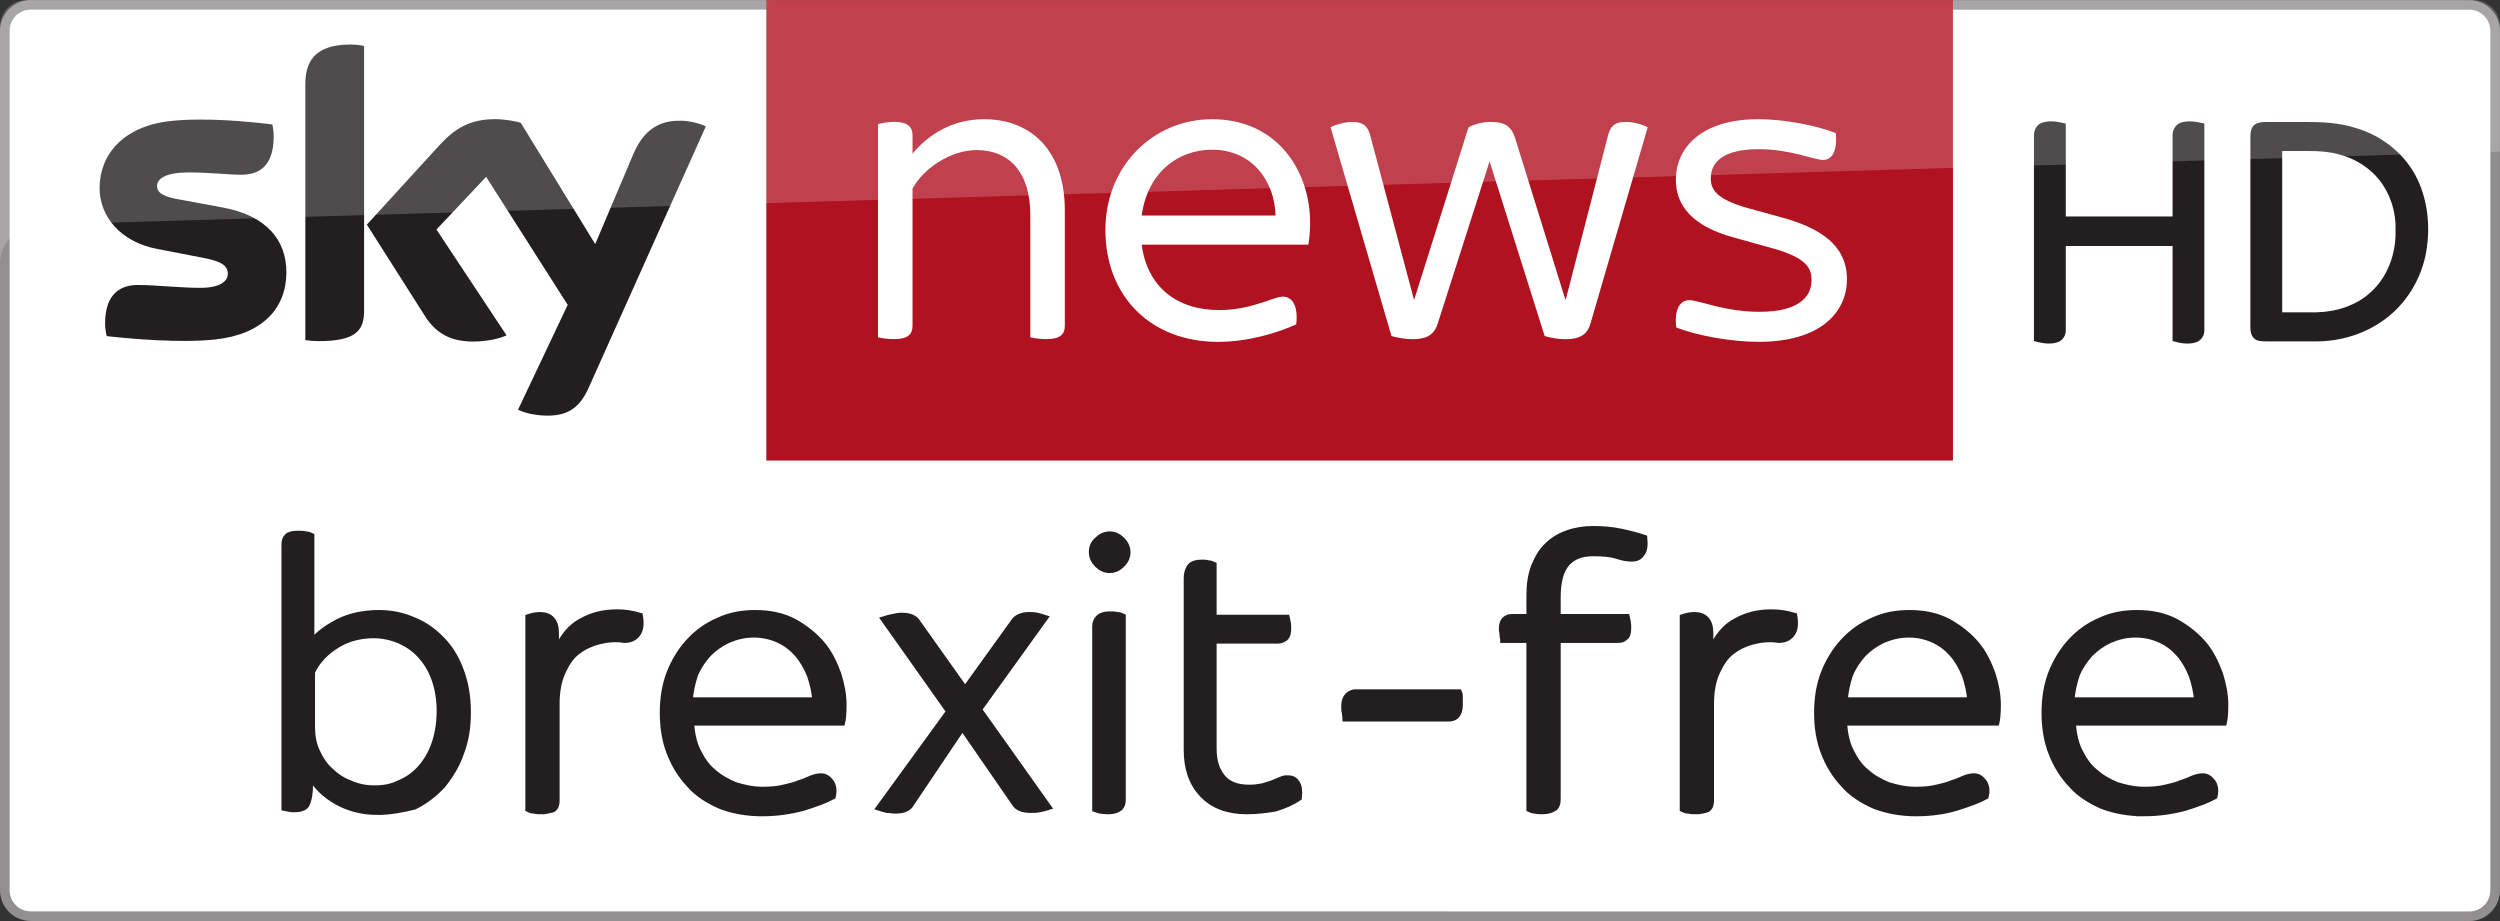 <svg width="1023.9" height="377.2" version="1.1" viewBox="0 0 270.9 99.798" xmlns="http://www.w3.org/2000/svg">
 <rect x="0" y="0" width="270.9" height="99.798" fill="#333333" stroke="none"/>
 <path d="m2.786 0.54c-1.268 0-2.297 1.05-2.297 2.337v94.067c-9.8e-7 1.288 1.029 2.337 2.297 2.337h265.33c1.268 0 2.297-1.049 2.297-2.337v-94.067c0-1.288-1.03-2.337-2.297-2.337l-57.104 0.008-2.635 46.57h-120.78l-3.689-46.57z" fill="#fff" stroke-width="4.037"/>
 <path d="m3.328 0.004c-1.837 0-3.326 1.49-3.326 3.326v93.141c0 1.837 1.49 3.326 3.326 3.326l264.24 0.01v5.29e-4c1.837 0 3.326-1.49 3.326-3.326v-93.141c0-1.837-1.49-3.326-3.326-3.326h-55.948v1.038h55.948c1.264 0 2.285 1.025 2.285 2.289v93.141c0 1.264-1.021 2.285-2.285 2.285l-264.24-0.01c-1.264 0-2.285-1.022-2.285-2.285v-93.141c0-1.264 1.022-2.289 2.285-2.289h80.589v-1.038z" fill="#918f90" stroke-width="4.037"/>
 <path d="m211.62 0.01h-128.58v49.896h128.58v-49.896" fill="#b01220" stroke-width="4.037"/>
 <g transform="matrix(1 0 0 1 .004 0)" fill="#fff" stroke-width="4.038">
  <path d="m123.71 23.356h14.511c-0.145-3.981-2.717-7.135-6.892-7.135-3.686 0-6.989 2.475-7.619 7.135m18.057 3.153h-18.057c0.581 4.514 3.739 7.09 8.398 7.09 1.991 0 3.541-0.44 4.999-0.925 0.969-0.339 1.506-0.533 1.894-0.533 0.969 0 1.7 0.921 1.454 3.008-2.039 0.925-5.192 1.894-8.491 1.894-7.236 0-12.186-4.902-12.186-12.133 0-6.941 5.197-11.992 11.552-11.992 7.139 0 10.631 5.681 10.631 11.213 0 0.731-0.049 1.506-0.194 2.378"/>
  <path d="m115.38 22.816v12.476c0 0.921-0.485 1.454-1.991 1.454-0.63 0-1.357-0.097-1.748-0.194v-13.252c0-4.756-2.378-7.038-5.822-7.038-2.766 0-5.729 1.942-6.941 4.175v14.855c0 0.921-0.489 1.454-1.991 1.454-0.678 0-1.409-0.097-1.748-0.194v-23.104c0.339-0.097 1.07-0.242 1.748-0.242 1.502 0 1.991 0.581 1.991 1.454v1.991c1.696-2.039 4.272-3.735 7.764-3.735 4.756 0 8.738 3.057 8.738 9.9"/>
  <path d="m181.64 35.486c-0.242-1.942 0.388-2.96 1.409-2.96 1.066 0 3.783 1.26 7.619 1.26 4.078 0 5.629-1.502 5.629-3.444 0-1.312-0.581-2.427-4.268-3.448l-4.175-1.163c-4.466-1.215-6.263-3.448-6.263-6.263 0-3.4 2.717-6.553 8.931-6.553 2.814 0 6.311 0.678 8.398 1.506 0.194 1.89-0.392 2.911-1.361 2.911s-3.545-1.167-6.989-1.167c-3.787 0-5.192 1.361-5.192 3.158 0 1.163 0.533 2.233 3.929 3.202l4.223 1.167c4.66 1.357 6.602 3.541 6.602 6.553 0 3.59-2.863 6.795-9.561 6.795-3.008 0-6.747-0.682-8.931-1.554"/>
  <path d="m178.54 13.796-6.214 21.307c-0.388 1.312-1.357 1.651-2.717 1.651-0.775 0-1.554-0.145-2.233-0.339l-5.968-18.929-5.633 17.616c-0.436 1.361-1.458 1.651-2.717 1.651-0.779 0-1.603-0.145-2.281-0.339l-6.602-22.619c0.533-0.291 1.506-0.581 2.378-0.581 1.018 0 1.603 0.339 1.894 1.357l4.756 17.863h0.049l5.871-18.638c0.634-0.339 1.506-0.581 2.382-0.581 1.454 0 2.233 0.388 2.669 1.748l5.435 17.471h0.061l4.599-17.863c0.291-1.018 0.828-1.357 1.894-1.357 0.872 0 1.845 0.291 2.378 0.581"/>
 </g>
 <path d="m31.035 29.481c0 3.896-2.547 6.746-7.723 7.307-3.75 0.404-9.176-0.073-11.752-0.367-0.097-0.42-0.174-0.945-0.174-1.356 0-3.411 1.845-4.186 3.573-4.186 1.792 0 4.618 0.311 6.721 0.311 2.305 0 3.011-0.787 3.011-1.534 0-0.977-0.933-1.385-2.729-1.728l-4.905-0.945c-4.085-0.779-6.265-3.609-6.265-6.604 0-3.645 2.58-6.697 7.654-7.262 3.835-0.412 8.506 0.057 11.069 0.367 0.093 0.444 0.141 0.86 0.141 1.316 0 3.399-1.792 4.134-3.52 4.134-1.328 0-3.387-0.25-5.736-0.25-2.394 0-3.387 0.662-3.387 1.469 0 0.852 0.945 1.203 2.442 1.465l4.695 0.868c4.82 0.888 6.883 3.625 6.883 6.996m8.421 4.182c0 2.091-0.819 3.298-4.901 3.298-0.541 0-1.013-0.04-1.465-0.105v-27.729c0-2.107 0.715-4.303 4.836-4.303 0.521 0 1.042 0.052 1.53 0.157zm16.681 10.73c0.533 0.275 1.631 0.606 3.016 0.642 2.366 0.052 3.662-0.856 4.618-2.979l12.712-28.359c-0.525-0.283-1.683-0.593-2.636-0.618-1.635-0.028-3.827 0.307-5.232 3.653l-4.114 9.717-8.074-13.152c-0.521-0.161-1.792-0.388-2.729-0.388-2.842 0-4.441 1.05-6.092 2.842l-7.848 8.586 6.31 9.935c1.167 1.812 2.709 2.737 5.204 2.737 1.635 0 2.995-0.371 3.621-0.674l-7.597-11.465 5.385-5.708 8.837 13.871z" fill="#231f20" stroke-width="4.037"/>
 <g transform="matrix(1 0 0 1 .004 0)" fill="#231f20" stroke-width=".2">
  <path d="m221.19 13.33c0.852-0.325 1.799-0.154 2.655 0.066v10.063h11.571v-8.688c-0.04-0.615 0.281-1.274 0.89-1.479 0.834-0.272 1.725-0.104 2.555 0.1v22.347c0.038 0.589-0.335 1.16-0.894 1.353-0.836 0.27-1.729 0.1-2.551-0.138v-10.297h-11.571v9.095c0.034 0.551-0.303 1.094-0.816 1.304-0.854 0.323-1.785 0.136-2.633-0.098v-22.175c-0.032-0.583 0.232-1.214 0.795-1.453z"/>
  <path d="m244.32 13.499c0.386-0.25 0.835-0.284 1.287-0.281h4.125c1.88-0.006 3.756 0.071 5.562 0.66 2.885 0.848 5.418 2.891 6.696 5.632 1.102 2.38 1.353 5.099 0.93 7.672-0.503 3.012-2.204 5.831-4.725 7.578-2.092 1.475-4.657 2.238-7.211 2.232h-5.398c-0.493-0.012-1.09 0.01-1.427-0.419-0.373-0.457-0.309-1.08-0.313-1.629v-19.975c-2e-3 -0.513 0.024-1.132 0.475-1.469m2.974 2.866v17.476h3.697c2.124-0.042 4.32-0.711 5.897-2.182 1.861-1.673 2.757-4.226 2.687-6.694 0.078-1.944-0.537-3.901-1.735-5.438-1.102-1.397-2.695-2.36-4.41-2.805-1.027-0.278-2.078-0.357-3.135-0.357z"/>
 </g>
 <path d="m2.844 0.01h265.22c1.564 0 2.843 1.279 2.843 2.843v13.576l-266.82 7.926c-2.275 0.071-4.087 1.955-4.087 4.229v-25.731c0-1.564 1.279-2.843 2.843-2.843z" fill="#fff" opacity=".2" stroke-width=".355"/>
 <g transform="matrix(.265 0 0 .265 -192.88 14.459)" fill="#231f20" stroke="#231f20" stroke-width="2.748">
  <path d="m882.22 277.3c-6.045 0-11.54-1.374-16.485-4.121-4.946-2.748-8.517-6.319-10.99-10.715h-0.275v3.572c-0.019 2.929-0.204 5.909-1.483 8.517-0.824 1.099-2.473 1.649-4.671 1.649-1.923 0-2.638-0.275-4.012-0.549l-6e-5 -107.43c0-1.374 0.275-2.473 1.099-3.297 0.824-0.824 2.198-1.099 4.396-1.099 1.099 0 1.923 0 3.022 0.275 0.824 0 1.649 0.275 2.198 0.549v43.96c2.473-3.297 6.045-6.045 10.715-8.517 4.671-2.473 10.441-3.846 17.034-3.846 4.671 0 9.341 0.824 13.738 2.748 4.396 1.649 8.242 4.396 11.539 7.693 3.297 3.297 6.045 7.418 7.968 12.638 1.923 4.946 3.022 10.715 3.022 17.309 0 6.045-0.824 11.54-2.748 16.485-1.649 4.946-4.396 9.341-7.418 13.188-3.297 3.572-7.144 6.594-11.54 8.792-4.396 1.099-9.616 2.198-15.111 2.198zm-1.374-9.341c3.846 0 7.144-0.549 10.44-2.198 3.297-1.374 6.045-3.297 8.517-6.045 2.473-2.748 4.396-6.045 5.77-9.891s2.198-8.517 2.198-13.738c0-4.946-0.824-9.341-2.198-13.188-1.374-3.846-3.297-6.869-5.77-9.616-2.473-2.748-5.495-4.671-8.517-6.045-3.297-1.374-6.869-2.198-10.715-2.198-5.495 0-10.715 1.374-15.111 4.121-4.396 2.748-7.968 6.319-10.166 10.99v22.53c0 3.572 0.549 6.869 1.923 9.891s3.022 5.77 5.495 7.968c2.198 2.198 4.946 4.121 7.968 5.22 3.022 1.374 6.319 2.198 10.166 2.198z"/>
  <path d="m949.26 277.02c-1.099 0-1.923 0-3.022-0.275-1.099 0-1.649-0.275-2.198-0.549v-78.304c1.649-0.549 3.297-0.824 4.671-0.824 4.121 0 6.319 2.473 6.319 7.144v7.693h0.275c2.748-6.045 6.045-10.166 10.44-12.364 4.396-2.473 9.067-3.572 14.562-3.572 3.297 0 6.319 0.549 9.067 1.374 0.549 3.297 0.275 5.77-1.099 7.418-1.374 1.649-3.022 2.198-5.22 2.198-3.297-0.549-6.869-0.275-10.166 0.549-3.297 0.824-6.319 2.198-8.792 4.121-2.748 1.923-4.671 4.946-6.319 8.517-1.649 3.572-2.473 7.968-2.473 13.188v39.564c0 1.374-0.275 2.473-1.374 3.297-1.099 0.275-2.473 0.824-4.671 0.824z"/>
  <path d="m1039.4 277.85c-6.319 0-12.089-1.099-17.034-3.022-4.946-2.198-9.342-4.946-12.638-8.792-3.572-3.846-6.045-7.968-7.968-12.913-1.923-4.946-2.748-10.44-2.748-16.21s0.824-11.265 2.748-16.21c1.923-4.946 4.671-9.341 7.968-12.913 3.297-3.572 7.418-6.594 12.089-8.517 4.671-2.198 9.616-3.022 14.836-3.022 6.045 0 11.265 1.099 15.936 3.572 4.396 2.473 8.242 5.495 11.265 9.067 3.022 3.572 4.945 7.693 6.594 12.089 1.374 4.396 2.198 8.517 2.198 12.638 0 3.572-0.275 6.045-0.549 7.144h-61.819c0.275 4.396 1.099 8.517 2.748 11.814 1.649 3.297 3.572 6.319 6.319 8.517 2.748 2.473 5.77 4.121 9.067 5.495 3.572 1.099 7.144 1.923 11.265 1.923 3.297 0 6.319-0.275 8.517-0.824 2.473-0.549 4.671-1.099 6.594-1.923 1.923-0.549 3.572-1.374 4.945-1.923 1.374-0.549 2.748-0.824 3.847-0.824 1.649 0 2.748 0.824 3.846 2.198 1.099 1.374 1.374 3.572 0.824 5.77-3.022 1.649-6.869 3.022-12.089 4.671-5.22 1.374-10.715 2.198-16.76 2.198zm-29.673-45.883h51.653c-0.275-3.846-1.099-7.144-2.198-10.44-1.374-3.297-3.022-6.319-5.22-8.792-2.198-2.473-4.671-4.396-7.693-5.77s-6.319-2.198-10.166-2.198c-3.846 0-7.144 0.824-10.44 2.198-3.022 1.374-5.77 3.297-8.242 5.77-2.198 2.473-4.121 5.22-5.495 8.517-1.099 3.297-1.923 6.869-2.198 10.715z"/>
  <path d="m1093.9 276.75c-1.099 0-2.198-0.275-3.297-0.275-1.099-0.275-2.198-0.549-3.022-0.824l28.574-39.289-26.651-37.641c0.824-0.275 1.923-0.549 3.297-0.824 1.374-0.275 2.473-0.549 3.572-0.549 3.297 0 5.495 0.824 6.594 2.748l19.507 27.475 19.782-27.475c1.099-1.923 3.297-3.022 6.319-3.022 1.099 0 2.198 0 3.297 0.275 1.099 0.275 2.198 0.549 3.022 0.824l-26.925 37.366 28.299 39.839c-0.824 0.275-1.923 0.549-3.297 0.824-1.374 0.275-2.473 0.275-3.572 0.275-3.297 0-5.495-0.824-6.594-2.748l-21.431-31.047-20.881 31.047c-1.099 2.198-3.297 3.022-6.594 3.022z"/>
  <path d="m1181.6 178.39c-1.923 0-3.572-0.824-4.946-2.198-1.374-1.374-2.198-3.022-2.198-4.946 0-1.923 0.55-3.572 2.198-4.946 1.374-1.374 3.022-2.198 4.946-2.198s3.572 0.824 4.946 2.198c1.374 1.374 2.198 3.022 2.198 4.946 0 1.923-0.824 3.572-2.198 4.946-1.374 1.374-3.022 2.198-4.946 2.198zm-0.549 98.635c-1.908-0.059-3.537-0.135-5.22-0.824v-74.732c0-1.374 0.55-2.473 1.374-3.297 0.824-0.824 2.198-1.374 4.396-1.374 1.099 0 1.923 0 3.022 0.275 1.099 0 1.649 0.275 2.198 0.549v74.732c0 1.374-0.275 2.473-1.099 3.297-1.099 0.824-2.473 1.374-4.671 1.374z"/>
  <path d="m1237.7 277.02c-7.693 0-13.738-2.198-18.134-6.869s-6.319-10.715-6.319-18.134v-70.061c0-1.649 0.275-3.022 1.099-4.396s2.473-1.923 5.22-1.923c0.549 0 1.374 0 2.198 0.275 0.824 0 1.648 0.275 2.198 0.549v21.705h29.948c0.275 1.099 0.549 2.473 0.549 4.121 0 1.923-0.275 3.022-1.099 3.846-0.824 0.55-1.649 1.099-2.748 1.099h-26.651v44.235c0 4.946 1.099 8.792 3.572 11.814 2.473 3.022 6.045 4.396 11.265 4.396 1.923 0 3.847-0.275 5.22-0.549 1.649-0.549 3.022-0.824 4.396-1.374 1.374-0.549 2.473-1.099 3.297-1.374 1.099-0.549 1.923-0.549 2.748-0.549 1.649 0 2.748 0.549 3.572 1.923 0.824 1.099 1.099 3.022 0.824 5.77-2.748 1.923-6.045 3.297-9.616 4.396-3.297 0.549-7.144 1.099-11.539 1.099z"/>
  <path d="m1278.2 239.11c0-0.549-0.275-1.374-0.275-2.198-0.275-0.824-0.275-1.923-0.275-2.748 0-1.923 0.55-3.297 1.374-4.121 0.824-0.824 1.923-1.374 3.022-1.374h42.312c0.275 0.549 0.275 1.374 0.275 2.198v2.748c0 2.198-0.549 3.572-1.374 4.396-0.824 0.824-1.923 1.099-3.022 1.099z"/>
  <path d="m1358.6 277.02c-1.099 0-1.923 0-3.022-0.275-1.099 0-1.649-0.275-2.198-0.549v-69.237h-10.715c0-0.549-0.275-1.099-0.275-1.923s-0.275-1.374-0.275-2.198c0-1.923 0.275-3.022 1.099-3.846 0.824-0.824 1.649-1.099 3.022-1.099h7.144v-8.792c0-4.671 0.549-8.517 1.923-12.089 1.374-3.297 3.022-6.319 5.495-8.517 2.198-2.198 4.946-3.846 8.242-4.946 3.022-1.099 6.594-1.649 10.166-1.649 3.846 0 7.693 0.275 11.54 1.099s6.869 1.649 9.341 2.473c0.275 3.022 0 5.22-1.099 6.319-0.824 1.374-2.198 1.923-3.847 1.923-1.648 0-3.572-0.275-6.044-1.099-2.473-0.824-5.77-1.099-9.891-1.099-4.671 0-8.242 1.374-10.715 4.121-2.473 2.748-3.847 7.418-3.847 14.012v8.242h28.299c0.275 1.099 0.549 2.473 0.549 4.121 0 1.923-0.275 3.297-1.099 3.846-0.824 0.824-1.648 1.099-3.022 1.099h-24.728v65.39c0 1.374-0.275 2.473-1.099 3.297-1.374 0.824-2.748 1.374-4.946 1.374z"/>
  <path d="m1421.3 277.02c-1.099 0-1.923 0-3.022-0.275-1.099 0-1.649-0.275-2.198-0.549v-78.304c1.649-0.549 3.297-0.824 4.671-0.824 4.121 0 6.319 2.473 6.319 7.144v7.693h0.275c2.748-6.045 6.045-10.166 10.44-12.364 4.396-2.473 9.067-3.572 14.562-3.572 3.297 0 6.319 0.549 9.067 1.374 0.55 3.297 0.275 5.77-1.099 7.418-1.374 1.649-3.022 2.198-5.22 2.198-3.297-0.549-6.869-0.275-10.166 0.549-3.297 0.824-6.319 2.198-8.792 4.121-2.748 1.923-4.671 4.946-6.319 8.517s-2.473 7.968-2.473 13.188v39.564c0 1.374-0.275 2.473-1.374 3.297-0.824 0.275-2.473 0.824-4.671 0.824z"/>
  <path d="m1511.4 277.85c-6.319 0-12.089-1.099-17.034-3.022-4.946-2.198-9.341-4.946-12.638-8.792-3.572-3.846-6.045-7.968-7.968-12.913s-2.748-10.44-2.748-16.21 0.824-11.265 2.748-16.21 4.671-9.341 7.968-12.913c3.297-3.572 7.418-6.594 12.089-8.517 4.671-2.198 9.616-3.022 14.836-3.022 6.045 0 11.265 1.099 15.936 3.572 4.396 2.473 8.243 5.495 11.265 9.067 3.022 3.572 4.946 7.693 6.594 12.089 1.374 4.396 2.198 8.517 2.198 12.638 0 3.572-0.275 6.045-0.549 7.144h-62.368c0.275 4.396 1.099 8.517 2.748 11.814 1.648 3.297 3.572 6.319 6.319 8.517 2.748 2.473 5.77 4.121 9.067 5.495 3.572 1.099 7.144 1.923 11.265 1.923 3.297 0 6.319-0.275 8.517-0.824 2.473-0.549 4.671-1.099 6.594-1.923 1.923-0.549 3.572-1.374 4.946-1.923 1.374-0.549 2.748-0.824 3.846-0.824 1.649 0 2.748 0.824 3.847 2.198 1.099 1.374 1.374 3.572 0.824 5.77-3.022 1.649-6.869 3.022-12.089 4.671-4.671 1.374-10.166 2.198-16.21 2.198zm-29.398-45.883h51.653c-0.275-3.846-1.099-7.144-2.198-10.44-1.374-3.297-3.022-6.319-5.22-8.792s-4.671-4.396-7.693-5.77c-3.022-1.374-6.319-2.198-10.166-2.198-3.847 0-7.144 0.824-10.44 2.198-3.022 1.374-5.77 3.297-8.243 5.77-2.198 2.473-4.121 5.22-5.495 8.517-1.099 3.297-1.923 6.869-2.198 10.715z"/>
  <path d="m1604.4 277.85c-6.319 0-12.089-1.099-17.035-3.022-4.946-2.198-9.341-4.946-12.638-8.792-3.572-3.846-6.045-7.968-7.968-12.913s-2.748-10.44-2.748-16.21 0.824-11.265 2.748-16.21 4.671-9.341 7.968-12.913c3.297-3.572 7.418-6.594 12.089-8.517 4.671-2.198 9.616-3.022 14.837-3.022 6.044 0 11.265 1.099 15.935 3.572 4.396 2.473 8.242 5.495 11.265 9.067s4.946 7.693 6.594 12.089c1.374 4.396 2.198 8.517 2.198 12.638 0 3.572-0.275 6.045-0.549 7.144h-61.819c0.275 4.396 1.099 8.517 2.748 11.814 1.648 3.297 3.572 6.319 6.319 8.517 2.748 2.473 5.77 4.121 9.067 5.495 3.572 1.099 7.143 1.923 11.265 1.923 3.297 0 6.319-0.275 8.517-0.824 2.473-0.549 4.671-1.099 6.594-1.923 1.923-0.549 3.572-1.374 4.946-1.923 1.374-0.549 2.748-0.824 3.846-0.824 1.649 0 2.748 0.824 3.847 2.198 1.099 1.374 1.374 3.572 0.824 5.77-3.022 1.649-6.869 3.022-12.089 4.671-5.22 1.374-10.715 2.198-16.76 2.198zm-29.673-45.883h51.653c-0.275-3.846-1.099-7.144-2.198-10.44-1.374-3.297-3.022-6.319-5.22-8.792s-4.671-4.396-7.693-5.77-6.319-2.198-10.166-2.198c-3.847 0-7.144 0.824-10.44 2.198-3.022 1.374-5.77 3.297-8.243 5.77-2.198 2.473-4.121 5.22-5.495 8.517-1.099 3.297-1.923 6.869-2.198 10.715z"/>
 </g>
</svg>
